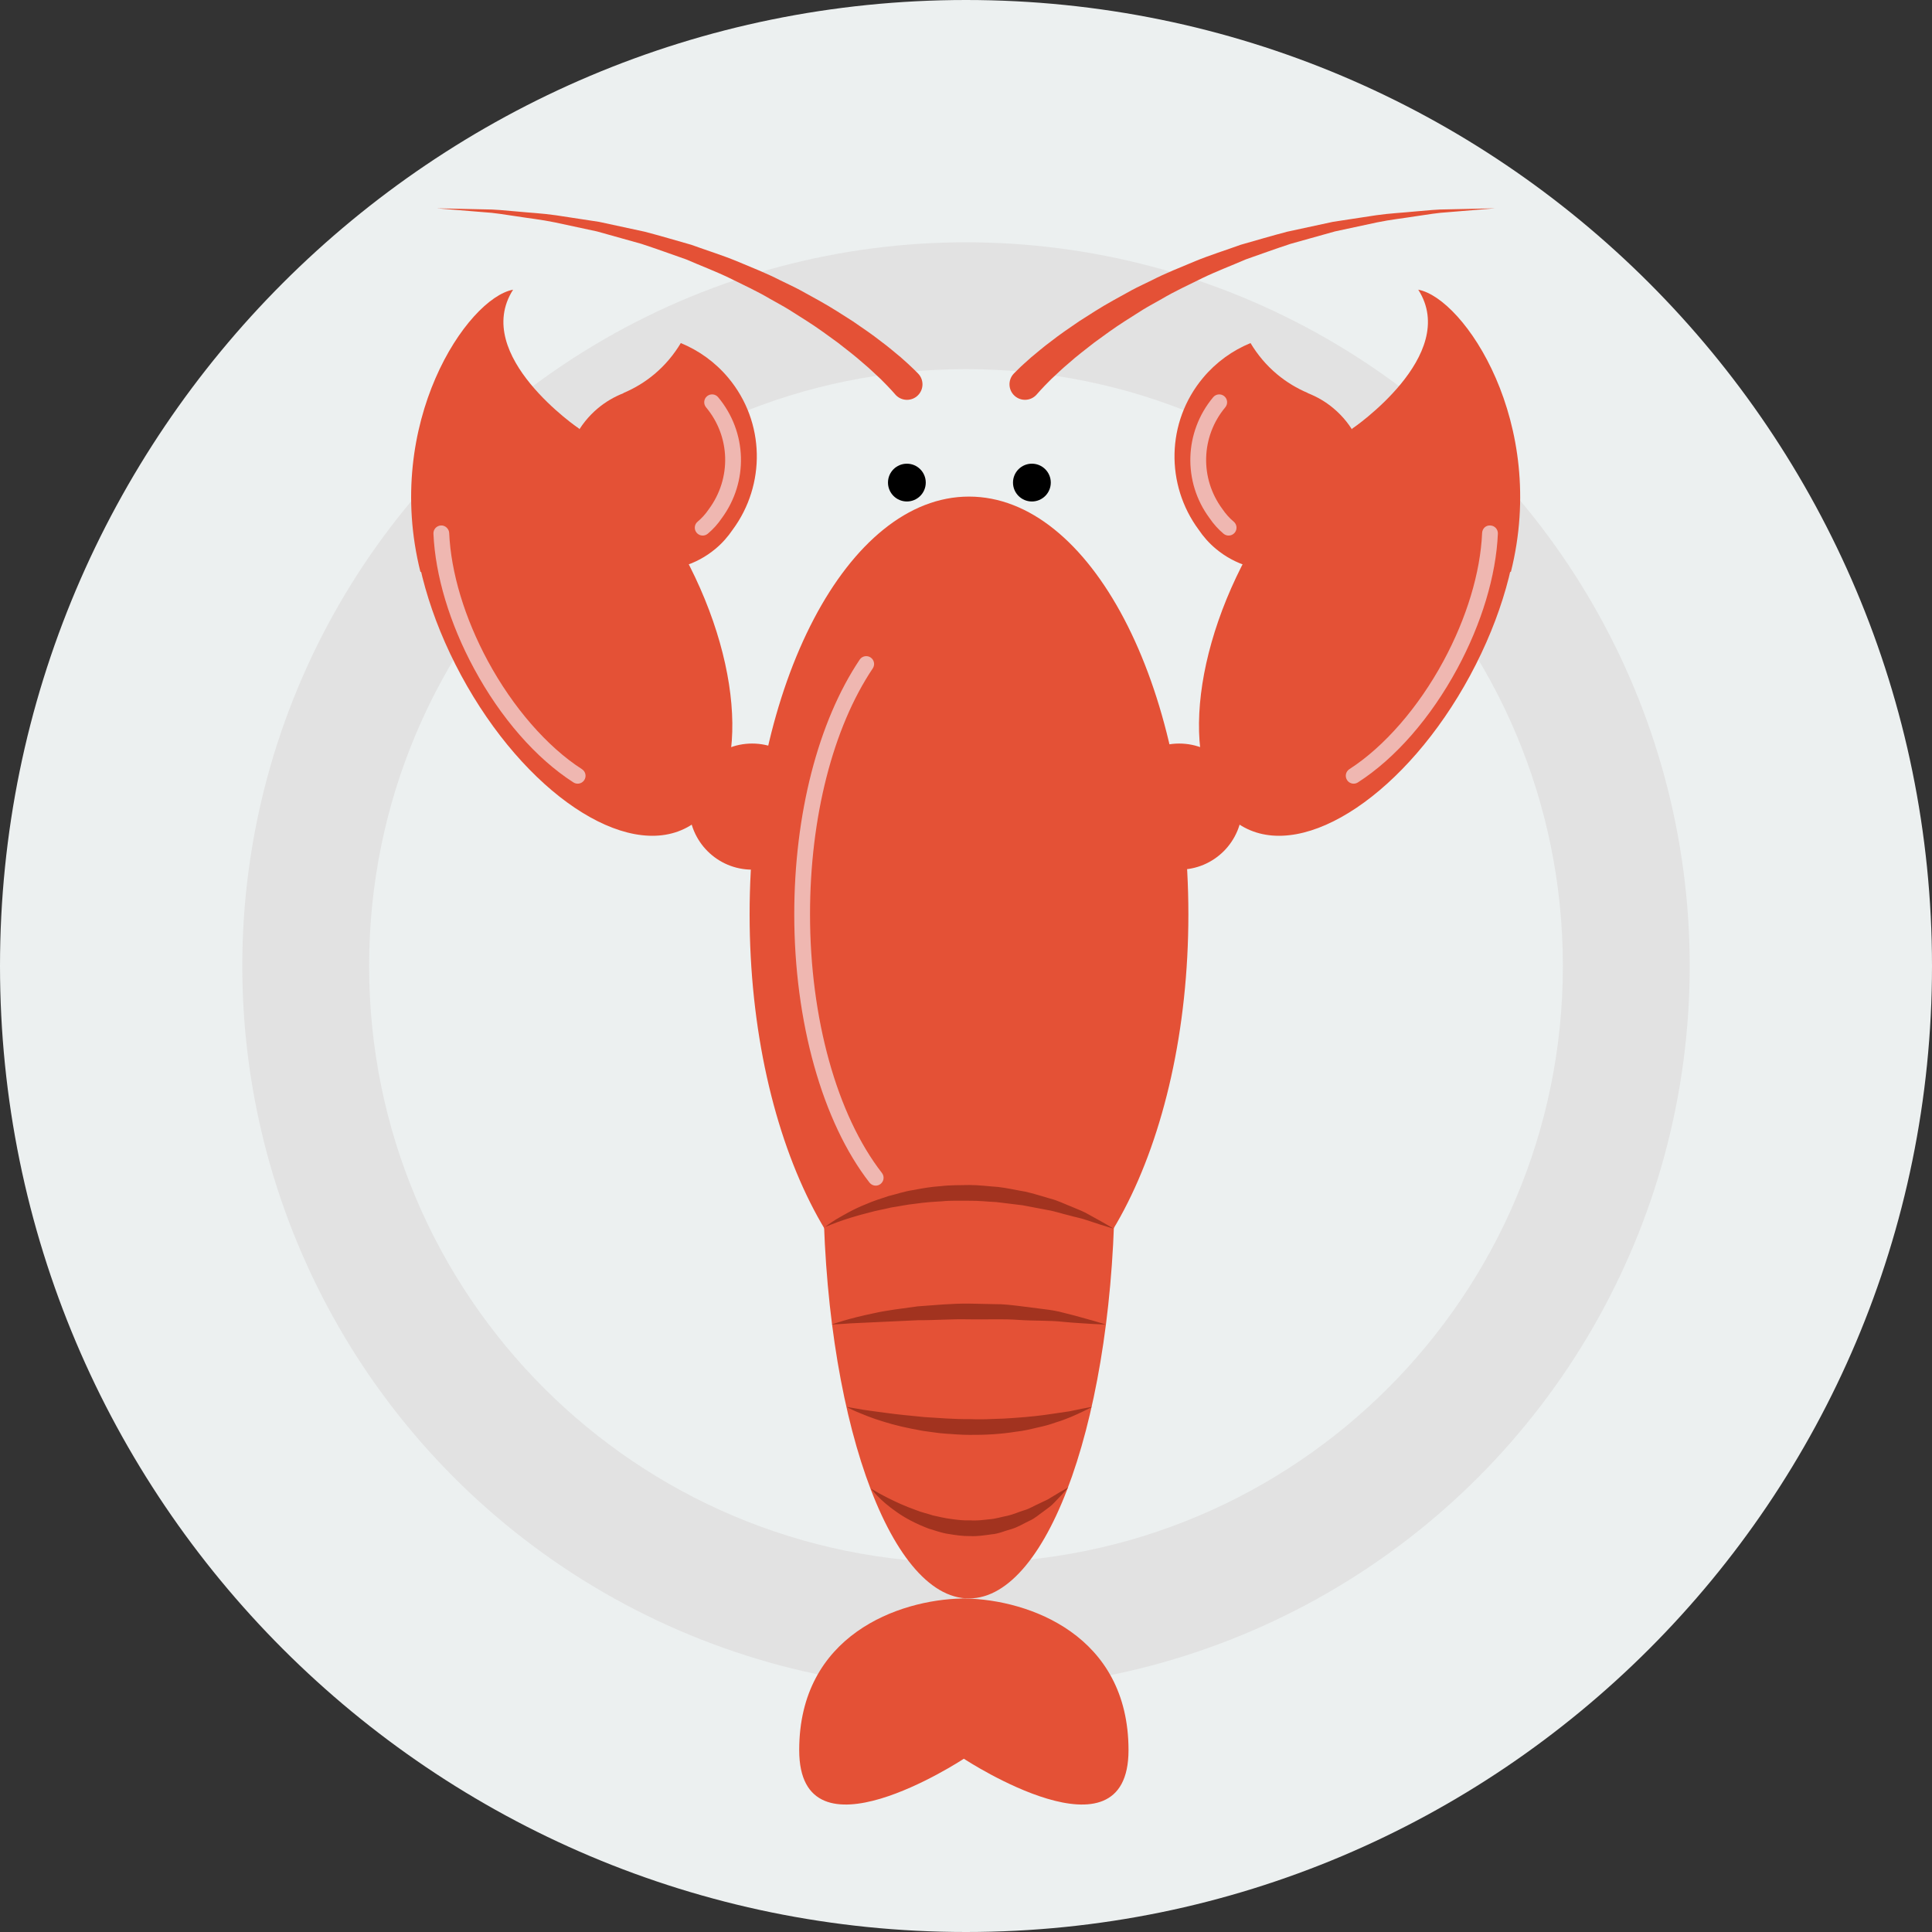 <?xml version="1.0" encoding="iso-8859-1"?>
<!-- Generator: Adobe Illustrator 19.0.0, SVG Export Plug-In . SVG Version: 6.00 Build 0)  -->
<svg version="1.1" id="Layer_1" xmlns="http://www.w3.org/2000/svg" xmlns:xlink="http://www.w3.org/1999/xlink" x="0px" y="0px"
	 viewBox="0 0 512 512" style="enable-background:new 0 0 512 512;" xml:space="preserve">
<rect x="0" y="0" width="512" height="512" fill="#333333" stroke="none"/>
<path id="bg1" style="fill:#ECF0F0;" d="M512,256.001C512,397.386,397.386,512,256.001,512C114.613,512,0,397.386,0,256.001
	C0,114.614,114.613,0,256.001,0C397.386,0,512,114.614,512,256.001z"/>
<circle id="bg2" style="fill:#E2E2E2;" cx="256" cy="256.001" r="191.79"/>
<path id="bg3" style="fill:#ECF0F0;" d="M414.176,256.001c0,87.361-70.813,158.179-158.175,158.179
	c-87.363,0-158.181-70.817-158.181-158.179c0-87.359,70.817-158.18,158.181-158.18C343.362,97.821,414.176,168.642,414.176,256.001z
	"/>
<circle cx="273.462" cy="127.89" r="5.007"/>
<path style="fill:#E45136;" d="M218.155,312.9c0,61.141,17.298,110.702,38.637,110.702c21.344,0,38.643-49.562,38.643-110.702
	c0-61.142-17.299-110.702-38.643-110.702C235.453,202.198,218.155,251.759,218.155,312.9z"/>
<path style="fill:#E45136;" d="M330.572,147.112c-16.77,31.042-17.147,63.344-0.845,72.15c16.298,8.804,43.111-9.219,59.874-40.262
	c16.765-31.043,17.146-63.345,0.843-72.15C374.145,98.044,347.337,116.071,330.572,147.112z"/>
<path style="fill:#E45136;" d="M295.782,213.755c0-9.226,7.479-16.708,16.712-16.708c9.228,0,16.708,7.482,16.708,16.708
	c0,9.23-7.48,16.711-16.708,16.711C303.262,230.466,295.782,222.985,295.782,213.755z"/>
<path style="fill:#E45136;" d="M353.353,108.18c-2.078-1.739-4.364-3.052-6.76-3.985l0.016-0.039
	c-2.891-1.221-5.647-2.863-8.175-4.974c-2.885-2.409-5.206-5.223-7.032-8.267c-4.73,1.945-9.076,5.018-12.582,9.213
	c-9.838,11.768-9.916,28.407-1.181,40.218c1.249,1.858,2.764,3.585,4.572,5.09c10.287,8.603,25.603,7.232,34.2-3.054
	C365.012,132.093,363.642,116.78,353.353,108.18z"/>
<path style="fill:#EFB7B1;" d="M325.608,141.931c-0.475,0-0.951-0.158-1.346-0.483c-1.41-1.179-2.673-2.583-3.746-4.169
	c-7.099-9.601-6.714-22.793,0.988-32.012c0.743-0.889,2.062-1.001,2.943-0.268c0.888,0.738,1.002,2.055,0.267,2.941
	c-6.466,7.738-6.788,18.812-0.787,26.927c0.902,1.333,1.899,2.444,3.017,3.374c0.88,0.736,1.002,2.054,0.259,2.939
	C326.793,141.677,326.202,141.931,325.608,141.931z"/>
<path d="M235.325,127.89c0-2.764,2.237-5.004,5.012-5.004c2.763,0,4.999,2.24,4.999,5.004c0,2.763-2.236,5.006-4.999,5.006
	C237.562,132.896,235.325,130.652,235.325,127.89z"/>
<path style="fill:#E45136;" d="M358.266,113.67c0,0,28.725-19.491,17.586-36.9c12.184,2.263,34.46,35.336,24.536,74.848
	C376.546,136.472,358.266,113.67,358.266,113.67z"/>
<path style="fill:#EFB7B1;" d="M358.734,207.679c-0.685,0-1.355-0.339-1.753-0.959c-0.629-0.971-0.346-2.264,0.62-2.887
	c9.204-5.917,18.294-16.361,24.931-28.653c6.147-11.386,9.789-23.439,10.243-33.932c0.051-1.147,0.945-2.071,2.181-1.995
	c1.154,0.051,2.047,1.025,1.997,2.178c-0.479,11.109-4.299,23.801-10.743,35.736c-7.068,13.082-16.426,23.801-26.345,30.178
	C359.508,207.569,359.123,207.679,358.734,207.679z"/>
<path style="fill:#E45136;" d="M181.249,147.112c16.772,31.042,17.147,63.344,0.848,72.15c-16.304,8.804-43.11-9.219-59.88-40.262
	c-16.765-31.043-17.146-63.345-0.84-72.15C137.681,98.044,164.487,116.071,181.249,147.112z"/>
<path style="fill:#E45136;" d="M216.035,213.755c0-9.226-7.48-16.708-16.708-16.708c-9.225,0-16.711,7.482-16.711,16.708
	c0,9.23,7.486,16.711,16.711,16.711C208.556,230.466,216.035,222.985,216.035,213.755z"/>
<path style="fill:#E45136;" d="M158.465,108.18c2.085-1.739,4.376-3.052,6.771-3.985l-0.027-0.039
	c2.892-1.221,5.654-2.863,8.18-4.974c2.884-2.409,5.201-5.223,7.031-8.267c4.727,1.945,9.075,5.018,12.589,9.213
	c9.832,11.768,9.906,28.407,1.176,40.218c-1.255,1.858-2.763,3.585-4.567,5.09c-10.298,8.603-25.606,7.232-34.199-3.054
	C146.807,132.093,148.184,116.78,158.465,108.18z"/>
<path style="fill:#EFB7B1;" d="M186.216,141.931c-0.595,0-1.191-0.254-1.603-0.75c-0.742-0.886-0.62-2.203,0.267-2.939
	c1.111-0.93,2.113-2.041,2.966-3.305c6.051-8.185,5.731-19.258-0.738-26.996c-0.735-0.887-0.618-2.203,0.262-2.941
	c0.885-0.736,2.208-0.625,2.943,0.268c7.703,9.219,8.09,22.411,0.944,32.084c-1.026,1.514-2.287,2.918-3.701,4.097
	C187.161,141.773,186.695,141.931,186.216,141.931z"/>
<path style="fill:#E45136;" d="M153.552,113.67c0,0-28.717-19.491-17.576-36.9c-12.189,2.263-34.465,35.336-24.545,74.848
	C135.277,136.472,153.552,113.67,153.552,113.67z"/>
<path style="fill:#EFB7B1;" d="M153.089,207.679c-0.392,0-0.778-0.109-1.133-0.334c-9.92-6.377-19.279-17.096-26.338-30.178
	c-6.447-11.936-10.265-24.627-10.753-35.736c-0.051-1.152,0.843-2.127,2.004-2.178c1.062-0.077,2.121,0.848,2.172,1.995
	c0.456,10.493,4.098,22.546,10.244,33.932c6.645,12.292,15.73,22.736,24.931,28.653c0.973,0.623,1.255,1.916,0.629,2.887
	C154.445,207.34,153.774,207.679,153.089,207.679z"/>
<path style="fill:#E45136;" d="M255.924,423.62v-0.031c-0.162,0-0.33,0.012-0.496,0.014c-0.159-0.002-0.33-0.014-0.482-0.014v0.031
	c-16.779,0.341-43.149,9.691-43.149,40.177c0,30.817,42.934,2.745,43.632,2.284c0.706,0.461,43.638,28.533,43.638-2.284
	C299.065,433.312,272.696,423.961,255.924,423.62z"/>
<path style="fill:#E45136;" d="M198.655,242.304c0,61.139,26.028,110.703,58.137,110.703c32.114,0,58.141-49.564,58.141-110.703
	c0-61.143-26.026-110.703-58.141-110.703C224.684,131.601,198.655,181.161,198.655,242.304z"/>
<path style="fill:#EFB7B1;" d="M232.069,314.206c-0.618,0-1.231-0.277-1.644-0.809c-12.486-16.053-19.938-42.632-19.938-71.094
	c0-26.471,6.324-51.072,17.34-67.496c0.645-0.967,1.95-1.206,2.895-0.573c0.957,0.643,1.21,1.94,0.567,2.897
	c-10.564,15.756-16.625,39.508-16.625,65.172c0,27.562,7.127,53.185,19.05,68.532c0.716,0.911,0.547,2.222-0.36,2.929
	C232.973,314.064,232.518,314.206,232.069,314.206z"/>
<path style="fill:#A2331F;" d="M220.412,351.004c0,0,4.343-1.593,11.117-2.972c3.375-0.772,7.372-1.246,11.658-1.834
	c4.298-0.31,8.899-0.762,13.509-0.735c2.305,0.051,4.612,0.1,6.883,0.149c2.277-0.03,4.494,0.252,6.651,0.508
	c2.143,0.275,4.221,0.538,6.188,0.787c1.964,0.233,3.812,0.525,5.486,1.002c3.373,0.809,6.138,1.662,8.078,2.172
	c1.927,0.551,3.009,0.923,3.009,0.923s-1.164-0.011-3.168-0.125c-2.004-0.155-4.862-0.255-8.239-0.593
	c-3.375-0.384-7.38-0.208-11.598-0.494c-4.221-0.318-8.752-0.065-13.259-0.153c-4.516-0.116-9.033,0.265-13.281,0.224
	c-4.247,0.193-8.215,0.381-11.613,0.539c-3.411,0.201-6.275,0.24-8.26,0.432C221.564,350.941,220.412,351.004,220.412,351.004z"/>
<path style="fill:#A2331F;" d="M218.675,325.155c0,0,0.958-0.812,2.833-1.971c1.89-1.082,4.609-2.748,8.132-4.122
	c1.731-0.783,3.695-1.374,5.771-2.075c2.105-0.511,4.292-1.283,6.65-1.615c2.331-0.455,4.761-0.877,7.264-1.031
	c2.483-0.306,5.038-0.237,7.582-0.301c2.54-0.006,5.065,0.35,7.554,0.51c2.486,0.281,4.89,0.852,7.234,1.246
	c2.321,0.512,4.501,1.245,6.586,1.836c2.105,0.523,3.948,1.49,5.713,2.16c1.74,0.73,3.35,1.336,4.67,2.146
	c1.339,0.743,2.503,1.388,3.462,1.916c1.913,1.075,2.965,1.735,2.965,1.735s-1.221-0.33-3.296-0.992
	c-1.025-0.338-2.28-0.744-3.708-1.215c-1.407-0.524-3.104-0.811-4.868-1.318c-1.799-0.406-3.669-1.091-5.75-1.422
	c-2.052-0.391-4.221-0.807-6.466-1.23c-2.257-0.275-4.588-0.56-6.96-0.849c-2.374-0.102-4.785-0.394-7.207-0.351
	c-2.416,0.02-4.842-0.102-7.213,0.149c-2.382,0.124-4.718,0.301-6.975,0.632c-2.268,0.217-4.41,0.714-6.488,1.01
	c-2.024,0.504-4.01,0.808-5.763,1.324c-3.564,0.891-6.506,1.832-8.534,2.584C219.829,324.659,218.675,325.155,218.675,325.155z"/>
<path style="fill:#A2331F;" d="M224.374,372.846c0,0,1.024,0.176,2.827,0.483c1.774,0.342,4.349,0.663,7.402,1.075
	c3.057,0.429,6.623,0.771,10.429,1.142c3.809,0.236,7.865,0.578,11.925,0.535c2.034,0.072,4.061,0.068,6.054-0.037
	c1.996-0.045,3.96-0.124,5.856-0.287c3.796-0.258,7.346-0.645,10.372-1.131c1.532-0.223,2.935-0.432,4.17-0.611
	c1.228-0.255,2.308-0.48,3.189-0.663c1.78-0.355,2.833-0.506,2.833-0.506s-0.914,0.497-2.574,1.277
	c-1.652,0.784-4.039,1.928-7.068,2.836c-1.495,0.55-3.145,1.001-4.913,1.371c-1.768,0.427-3.637,0.872-5.604,1.083
	c-3.911,0.635-8.152,0.891-12.366,0.844c-2.12,0-4.218-0.182-6.29-0.322c-2.07-0.119-4.082-0.512-6.043-0.744
	c-3.883-0.684-7.477-1.485-10.477-2.453c-3.023-0.887-5.438-1.944-7.132-2.634C225.28,373.376,224.374,372.846,224.374,372.846z"/>
<path style="fill:#A2331F;" d="M230.825,394.491c0,0,3.114,1.982,7.962,4.128c1.225,0.526,2.538,1.075,3.958,1.569
	c1.387,0.58,2.939,0.895,4.467,1.412c1.579,0.342,3.196,0.744,4.862,0.949c1.66,0.23,3.347,0.441,5.044,0.354
	c1.701,0.145,3.381-0.1,5.041-0.273c1.667-0.104,3.247-0.65,4.825-0.931c1.565-0.358,2.986-1.022,4.414-1.458
	c1.457-0.404,2.641-1.209,3.858-1.719c1.172-0.605,2.353-1.02,3.233-1.65c0.944-0.563,1.762-1.055,2.433-1.46
	c1.399-0.781,2.199-1.231,2.199-1.231s-0.607,0.681-1.674,1.875c-0.557,0.584-1.233,1.293-2.014,2.105
	c-0.749,0.867-1.809,1.566-2.923,2.406c-1.153,0.781-2.286,1.867-3.778,2.497c-1.463,0.681-2.935,1.632-4.639,2.143
	c-1.725,0.436-3.438,1.272-5.328,1.41c-1.869,0.252-3.768,0.57-5.692,0.46c-1.92,0.032-3.809-0.245-5.664-0.557
	c-1.867-0.25-3.597-0.928-5.288-1.419c-3.315-1.252-6.238-2.781-8.5-4.404C233.008,397.538,230.825,394.491,230.825,394.491z"/>
<path style="fill:#E45136;" d="M237.188,104.458c0,0-0.333-0.373-0.958-1.07c-0.558-0.645-1.574-1.643-2.812-2.904
	c-1.323-1.209-2.859-2.748-4.797-4.354c-1.875-1.674-4.136-3.41-6.586-5.321c-2.515-1.829-5.233-3.851-8.255-5.772
	c-1.51-0.958-3.065-1.945-4.657-2.953c-1.601-0.992-3.311-1.883-5.013-2.857c-3.369-2.011-7.062-3.695-10.761-5.531
	c-3.718-1.801-7.655-3.279-11.516-4.955c-3.969-1.388-7.928-2.832-11.87-4.121c-4-1.121-7.943-2.223-11.75-3.289
	c-3.879-0.832-7.621-1.637-11.178-2.399c-3.562-0.738-6.99-1.095-10.13-1.604c-3.145-0.461-6.031-0.953-8.611-1.087
	c-2.581-0.213-4.826-0.397-6.682-0.551c-3.706-0.306-5.826-0.481-5.826-0.481s2.124,0.047,5.842,0.129
	c1.863,0.043,4.127,0.09,6.72,0.146c2.603-0.021,5.51,0.297,8.699,0.568c3.182,0.324,6.659,0.473,10.286,1.001
	c3.631,0.554,7.461,1.136,11.422,1.741c3.93,0.847,7.985,1.722,12.104,2.612c4.081,1.065,8.197,2.291,12.335,3.466
	c4.034,1.467,8.158,2.74,12.084,4.355c3.906,1.65,7.812,3.161,11.417,5.02c1.813,0.9,3.634,1.718,5.354,2.644
	c1.714,0.945,3.387,1.868,5.018,2.771c3.257,1.809,6.222,3.741,8.968,5.498c2.695,1.85,5.18,3.534,7.276,5.191
	c2.152,1.574,3.91,3.129,5.411,4.348c1.451,1.304,2.585,2.291,3.386,3.102c0.752,0.746,1.149,1.143,1.149,1.143
	c1.61,1.6,1.613,4.198,0.018,5.807c-1.605,1.609-4.201,1.616-5.808,0.016c-0.057-0.055-0.11-0.109-0.161-0.166L237.188,104.458z"/>
<path style="fill:#E45136;" d="M268.734,98.94c0,0,0.402-0.397,1.148-1.143c0.802-0.811,1.939-1.798,3.39-3.102
	c1.498-1.219,3.261-2.773,5.408-4.348c2.101-1.657,4.584-3.342,7.282-5.191c2.745-1.757,5.705-3.689,8.967-5.498
	c1.625-0.902,3.299-1.825,5.013-2.771c1.718-0.926,3.545-1.743,5.354-2.644c3.605-1.858,7.515-3.369,11.422-5.02
	c3.923-1.615,8.047-2.889,12.079-4.355c4.138-1.175,8.256-2.4,12.335-3.466c4.122-0.891,8.179-1.766,12.102-2.612
	c3.964-0.605,7.794-1.187,11.425-1.741c3.632-0.528,7.109-0.677,10.288-1.001c3.186-0.271,6.099-0.589,8.698-0.568
	c2.597-0.057,4.854-0.104,6.719-0.146c3.722-0.082,5.847-0.129,5.847-0.129s-2.12,0.176-5.832,0.481
	c-1.85,0.153-4.095,0.338-6.677,0.551c-2.584,0.134-5.47,0.626-8.614,1.087c-3.137,0.51-6.565,0.866-10.131,1.604
	c-3.552,0.763-7.301,1.567-11.175,2.399c-3.811,1.066-7.749,2.168-11.753,3.289c-3.942,1.289-7.901,2.733-11.867,4.121
	c-3.862,1.676-7.797,3.154-11.515,4.955c-3.697,1.836-7.395,3.521-10.767,5.531c-1.7,0.975-3.409,1.865-5.011,2.857
	c-1.587,1.008-3.142,1.995-4.657,2.953c-3.02,1.922-5.74,3.943-8.25,5.772c-2.455,1.911-4.714,3.647-6.587,5.321
	c-1.941,1.605-3.477,3.145-4.797,4.354c-1.24,1.262-2.258,2.26-2.812,2.904c-0.628,0.697-0.957,1.07-0.957,1.07l-0.114,0.129
	c-1.512,1.691-4.103,1.838-5.799,0.328c-1.691-1.512-1.837-4.106-0.326-5.799C268.621,99.06,268.684,98.997,268.734,98.94z"/>
<g>
</g>
<g>
</g>
<g>
</g>
<g>
</g>
<g>
</g>
<g>
</g>
<g>
</g>
<g>
</g>
<g>
</g>
<g>
</g>
<g>
</g>
<g>
</g>
<g>
</g>
<g>
</g>
<g>
</g>
</svg>
